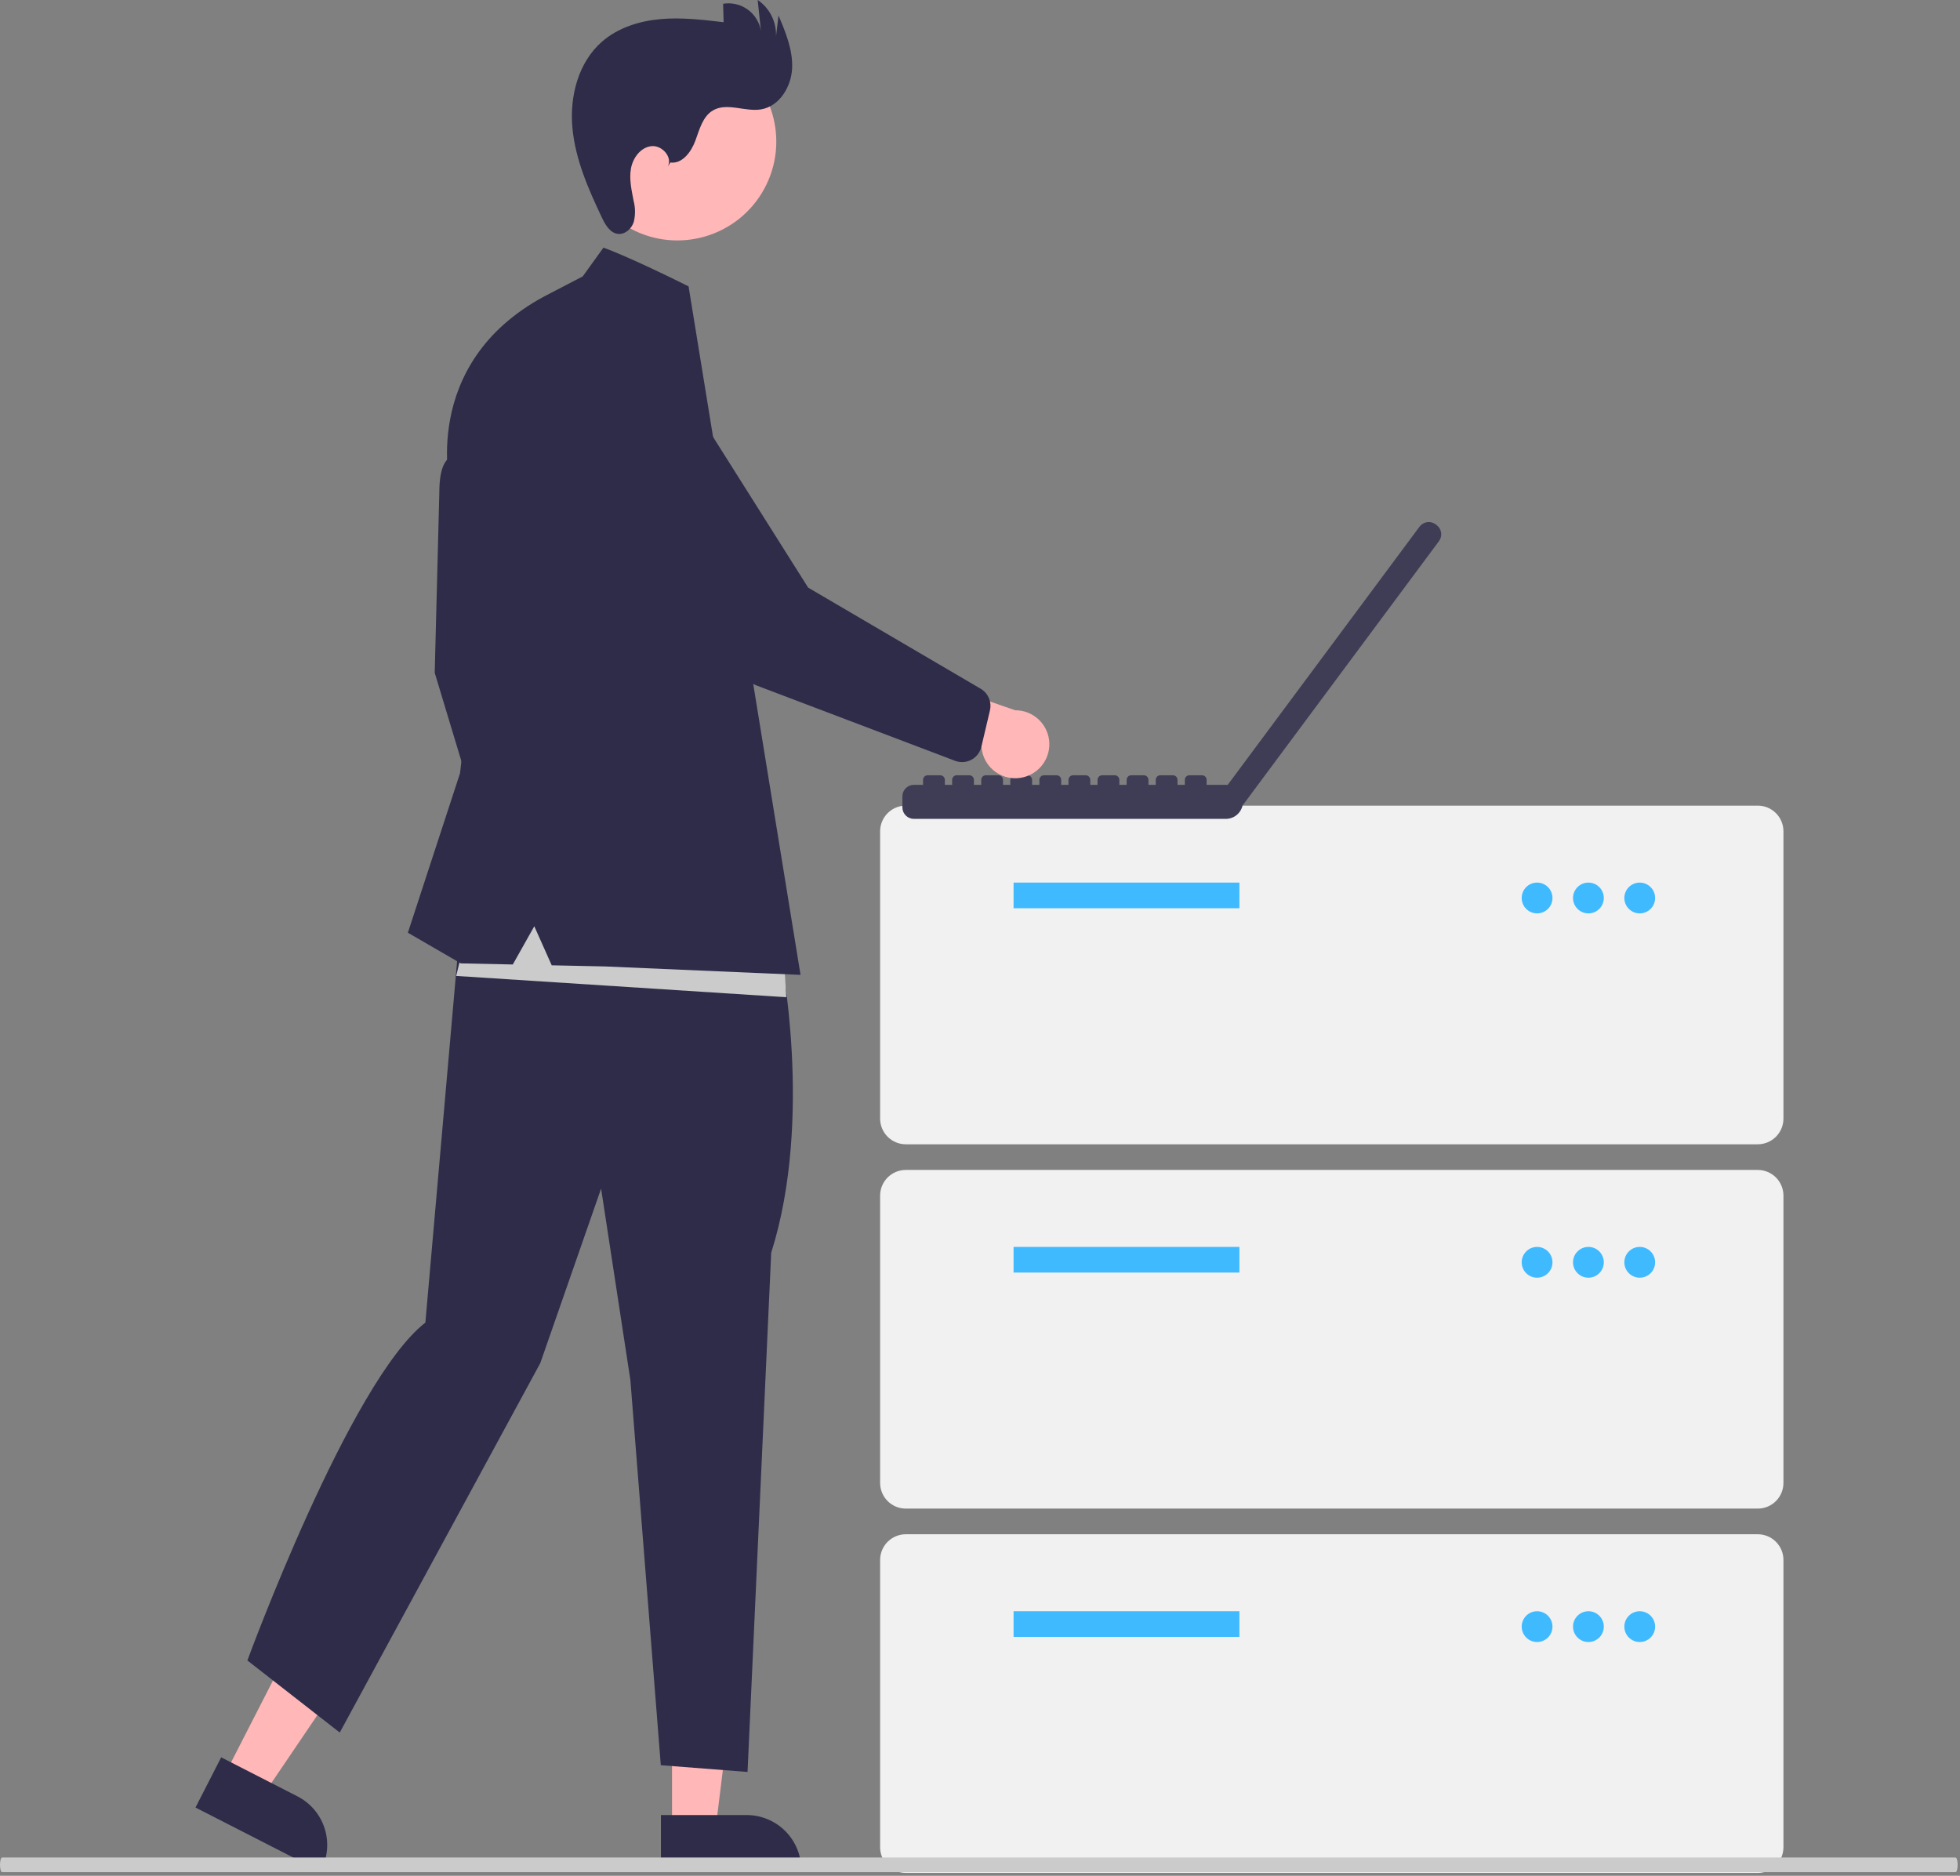 <svg width="536" height="513" viewBox="0 0 536 513" fill="none" xmlns="http://www.w3.org/2000/svg">
<rect x="0" y="0" width="536" height="513" fill="#808080" stroke="none"/>
<path d="M480.7 312.946H247.703C245.842 312.944 244.059 312.204 242.743 310.888C241.427 309.573 240.687 307.79 240.685 305.929V227.344C240.687 225.483 241.427 223.7 242.743 222.384C244.059 221.069 245.842 220.329 247.703 220.327H480.7C482.56 220.329 484.344 221.069 485.66 222.384C486.976 223.7 487.716 225.483 487.718 227.344V305.929C487.716 307.79 486.976 309.573 485.66 310.888C484.344 312.204 482.56 312.944 480.7 312.946Z" fill="#F1F1F1"/>
<path d="M338.937 241.377H277.178V248.393H338.937V241.377Z" fill="#40BAFF"/>
<path d="M420.345 249.797C422.671 249.797 424.556 247.912 424.556 245.587C424.556 243.262 422.671 241.377 420.345 241.377C418.02 241.377 416.135 243.262 416.135 245.587C416.135 247.912 418.02 249.797 420.345 249.797Z" fill="#40BAFF"/>
<path d="M434.381 249.797C436.707 249.797 438.592 247.912 438.592 245.587C438.592 243.262 436.707 241.377 434.381 241.377C432.056 241.377 430.17 243.262 430.17 245.587C430.17 247.912 432.056 249.797 434.381 249.797Z" fill="#40BAFF"/>
<path d="M448.417 249.797C450.743 249.797 452.628 247.912 452.628 245.587C452.628 243.262 450.743 241.377 448.417 241.377C446.092 241.377 444.206 243.262 444.206 245.587C444.206 247.912 446.092 249.797 448.417 249.797Z" fill="#40BAFF"/>
<path d="M480.7 412.582H247.703C245.842 412.579 244.059 411.839 242.743 410.524C241.427 409.209 240.687 407.425 240.685 405.565V326.979C240.687 325.119 241.427 323.335 242.743 322.02C244.059 320.705 245.842 319.965 247.703 319.962H480.7C482.56 319.965 484.344 320.705 485.66 322.02C486.976 323.335 487.716 325.119 487.718 326.979V405.565C487.716 407.425 486.976 409.209 485.66 410.524C484.344 411.839 482.56 412.579 480.7 412.582Z" fill="#F1F1F1"/>
<path d="M338.937 341.012H277.178V348.029H338.937V341.012Z" fill="#40BAFF"/>
<path d="M420.345 349.432C422.671 349.432 424.556 347.547 424.556 345.222C424.556 342.897 422.671 341.012 420.345 341.012C418.02 341.012 416.135 342.897 416.135 345.222C416.135 347.547 418.02 349.432 420.345 349.432Z" fill="#40BAFF"/>
<path d="M434.381 349.432C436.707 349.432 438.592 347.547 438.592 345.222C438.592 342.897 436.707 341.012 434.381 341.012C432.056 341.012 430.17 342.897 430.17 345.222C430.17 347.547 432.056 349.432 434.381 349.432Z" fill="#40BAFF"/>
<path d="M448.417 349.432C450.743 349.432 452.628 347.547 452.628 345.222C452.628 342.897 450.743 341.012 448.417 341.012C446.092 341.012 444.206 342.897 444.206 345.222C444.206 347.547 446.092 349.432 448.417 349.432Z" fill="#40BAFF"/>
<path d="M480.7 512.217H247.703C245.842 512.215 244.059 511.475 242.743 510.16C241.427 508.844 240.687 507.061 240.685 505.201V426.615C240.687 424.754 241.427 422.971 242.743 421.656C244.059 420.34 245.842 419.6 247.703 419.598H480.7C482.56 419.6 484.344 420.34 485.66 421.656C486.976 422.971 487.716 424.754 487.718 426.615V505.201C487.716 507.061 486.976 508.844 485.66 510.16C484.344 511.475 482.56 512.215 480.7 512.217Z" fill="#F1F1F1"/>
<path d="M338.937 440.648H277.178V447.664H338.937V440.648Z" fill="#40BAFF"/>
<path d="M420.345 449.068C422.671 449.068 424.556 447.183 424.556 444.858C424.556 442.533 422.671 440.648 420.345 440.648C418.02 440.648 416.135 442.533 416.135 444.858C416.135 447.183 418.02 449.068 420.345 449.068Z" fill="#40BAFF"/>
<path d="M434.381 449.068C436.707 449.068 438.592 447.183 438.592 444.858C438.592 442.533 436.707 440.648 434.381 440.648C432.056 440.648 430.17 442.533 430.17 444.858C430.17 447.183 432.056 449.068 434.381 449.068Z" fill="#40BAFF"/>
<path d="M448.417 449.068C450.743 449.068 452.628 447.183 452.628 444.858C452.628 442.533 450.743 440.648 448.417 440.648C446.092 440.648 444.206 442.533 444.206 444.858C444.206 447.183 446.092 449.068 448.417 449.068Z" fill="#40BAFF"/>
<path d="M392.863 143.589L392.605 143.398L392.599 143.394C392.266 143.147 391.889 142.968 391.487 142.867C391.086 142.766 390.668 142.745 390.259 142.806C389.849 142.866 389.456 143.007 389.1 143.219C388.745 143.432 388.435 143.712 388.188 144.045L335.744 214.643H329.974V213.287C329.974 212.953 329.841 212.632 329.605 212.396C329.368 212.159 329.047 212.026 328.713 212.026H325.271C324.936 212.026 324.615 212.159 324.379 212.396C324.142 212.632 324.01 212.953 324.01 213.287V214.643H322.017V213.287C322.017 212.953 321.884 212.632 321.648 212.396C321.411 212.159 321.091 212.026 320.756 212.026H317.314C316.979 212.026 316.658 212.159 316.422 212.396C316.186 212.632 316.053 212.953 316.053 213.287V214.643H314.067V213.287C314.067 212.953 313.934 212.632 313.697 212.396C313.461 212.159 313.14 212.026 312.806 212.026H309.363C309.029 212.026 308.708 212.159 308.472 212.396C308.235 212.632 308.102 212.953 308.102 213.287V214.643H306.11V213.287C306.11 212.953 305.977 212.632 305.741 212.396C305.504 212.159 305.183 212.026 304.849 212.026H301.406C301.072 212.026 300.751 212.159 300.515 212.396C300.278 212.632 300.145 212.953 300.145 213.287V214.643H298.159V213.287C298.159 212.953 298.027 212.632 297.79 212.396C297.554 212.159 297.233 212.026 296.898 212.026H293.456C293.29 212.026 293.126 212.059 292.973 212.122C292.82 212.186 292.681 212.279 292.564 212.396C292.447 212.513 292.354 212.652 292.291 212.805C292.228 212.958 292.195 213.122 292.195 213.287V214.643H290.203V213.287C290.203 212.953 290.07 212.632 289.833 212.396C289.597 212.159 289.276 212.026 288.942 212.026H285.499C285.165 212.026 284.844 212.159 284.608 212.396C284.371 212.632 284.238 212.953 284.238 213.287V214.643H282.246V213.287C282.246 212.953 282.113 212.632 281.876 212.396C281.64 212.159 281.319 212.026 280.985 212.026H277.542C277.208 212.026 276.887 212.159 276.651 212.396C276.414 212.632 276.281 212.953 276.281 213.287V214.643H274.295V213.287C274.295 212.953 274.163 212.632 273.926 212.396C273.69 212.159 273.369 212.026 273.034 212.026H269.592C269.257 212.026 268.937 212.159 268.7 212.396C268.464 212.632 268.331 212.953 268.331 213.287V214.643H266.338V213.287C266.338 212.953 266.206 212.632 265.969 212.396C265.733 212.159 265.412 212.026 265.078 212.026H261.635C261.301 212.026 260.98 212.159 260.743 212.396C260.507 212.632 260.374 212.953 260.374 213.287V214.643H258.388V213.287C258.388 212.953 258.255 212.632 258.019 212.396C257.782 212.159 257.462 212.026 257.127 212.026H253.685C253.35 212.026 253.03 212.159 252.793 212.396C252.557 212.632 252.424 212.953 252.424 213.287V214.643H249.927C249.513 214.643 249.103 214.724 248.721 214.882C248.338 215.041 247.991 215.273 247.698 215.566C247.405 215.858 247.173 216.206 247.014 216.588C246.856 216.971 246.775 217.38 246.775 217.794V220.801C246.775 221.215 246.856 221.625 247.014 222.007C247.173 222.39 247.405 222.737 247.698 223.03C247.991 223.323 248.338 223.555 248.721 223.713C249.103 223.872 249.513 223.953 249.927 223.953H335.22C336.301 223.953 337.348 223.581 338.186 222.899C339.023 222.217 339.601 221.267 339.82 220.21L339.852 220.234L393.509 148.004L393.514 147.998C394.012 147.327 394.224 146.485 394.102 145.658C393.979 144.832 393.534 144.087 392.863 143.589Z" fill="#3F3D56"/>
<path d="M61.419 485.446L72.013 490.867L97.967 452.59L82.331 444.59L61.419 485.446Z" fill="#FFB7B7"/>
<path d="M60.486 480.606L81.351 491.281L81.352 491.281C84.878 493.086 87.543 496.217 88.76 499.986C89.977 503.755 89.647 507.853 87.843 511.378L87.622 511.81L53.461 494.332L60.486 480.606Z" fill="#2E2C49"/>
<path d="M183.78 500.276H195.681L201.343 454.38H183.778L183.78 500.276Z" fill="#FFB7B7"/>
<path d="M180.744 496.391L204.182 496.39H204.183C208.144 496.391 211.943 497.964 214.744 500.764C217.545 503.565 219.119 507.363 219.119 511.324V511.809L180.745 511.81L180.744 496.391Z" fill="#2E2C49"/>
<path d="M128.111 125.915C128.111 125.915 120.141 119.81 120.141 134.722L118.883 183.998L132.934 230.548L141.114 215.451L137.758 182.74L128.111 125.915Z" fill="#2E2C49"/>
<path d="M213.363 260.694C213.363 260.694 222.604 305.692 210.898 342.62L204.429 484.605L180.709 482.757L172.391 377.423L164.382 325.065L147.747 372.804L92.914 473.825L67.653 454.114C67.653 454.114 95.646 377.749 116.326 361.716L126.697 243.611L213.363 260.694Z" fill="#2E2C49"/>
<path d="M208.977 51.682C216.142 38.578 211.325 22.148 198.219 14.985C185.112 7.822 168.679 12.638 161.514 25.742C154.349 38.846 159.166 55.276 172.273 62.439C185.38 69.603 201.813 64.787 208.977 51.682Z" fill="#FFB7B7"/>
<path d="M183.332 44.448C186.574 44.869 189.02 41.553 190.154 38.487C191.288 35.421 192.153 31.852 194.971 30.196C198.823 27.933 203.75 30.655 208.154 29.908C213.127 29.065 216.361 23.795 216.614 18.758C216.868 13.721 214.863 8.877 212.896 4.233L212.209 10.004C212.301 8.048 211.889 6.101 211.013 4.35C210.137 2.598 208.826 1.1 207.206 0L208.091 8.469C207.903 7.3 207.486 6.181 206.863 5.174C206.241 4.167 205.426 3.293 204.465 2.602C203.504 1.911 202.416 1.417 201.264 1.147C200.111 0.877 198.917 0.838 197.749 1.031L197.888 6.077C192.144 5.394 186.349 4.711 180.588 5.231C174.827 5.751 169.025 7.574 164.659 11.367C158.127 17.042 155.741 26.385 156.542 35C157.343 43.614 160.9 51.706 164.607 59.524C165.539 61.491 166.829 63.71 168.992 63.961C170.935 64.186 172.713 62.562 173.317 60.702C173.783 58.793 173.765 56.798 173.265 54.898C172.718 51.995 172.029 49.027 172.543 46.117C173.057 43.208 175.15 40.333 178.084 39.976C181.017 39.62 184.019 42.972 182.609 45.569L183.332 44.448Z" fill="#2E2C49"/>
<path d="M215.036 272.728L124.756 266.904L131.551 238.758L214.065 257.199L215.036 272.728Z" fill="#CBCBCB"/>
<path d="M159.36 75.59L165.023 67.73C165.023 67.73 171.352 69.88 188.302 78.316L189.5 85.68L218.923 266.614L165.442 264.308L150.878 263.998L146.112 253.317L140.235 263.772L126.013 263.469L111.542 255.082L125.803 211.467L130.417 171.626L123.287 134.093C123.287 134.093 114.314 99.626 148.873 81.042L159.36 75.59Z" fill="#2E2C49"/>
<path d="M279.901 212.558C278.592 212.891 277.225 212.933 275.898 212.68C274.57 212.428 273.314 211.887 272.218 211.097C271.122 210.307 270.213 209.286 269.554 208.106C268.896 206.926 268.504 205.616 268.406 204.269L236.677 195.772L249.441 184.441L277.614 194.247C279.889 194.233 282.091 195.054 283.801 196.554C285.511 198.055 286.611 200.13 286.893 202.387C287.175 204.644 286.619 206.926 285.33 208.801C284.042 210.676 282.11 212.012 279.901 212.558V212.558Z" fill="#FFB7B7"/>
<path d="M265.691 207.761C265.023 208.125 264.287 208.343 263.53 208.404C262.772 208.464 262.011 208.364 261.295 208.11L209.099 188.304C196.366 183.791 185.705 174.807 179.101 163.024L157.334 124.203C155.806 122.497 154.629 120.507 153.871 118.346C153.113 116.185 152.788 113.896 152.916 111.609C153.044 109.322 153.621 107.083 154.615 105.02C155.609 102.957 157.001 101.11 158.71 99.585C160.419 98.06 162.412 96.887 164.574 96.133C166.737 95.379 169.028 95.058 171.314 95.19C173.601 95.322 175.84 95.903 177.901 96.901C179.963 97.899 181.808 99.293 183.33 101.005L221.004 160.706L268.417 188.497C269.346 189.107 270.066 189.987 270.478 191.019C270.891 192.051 270.977 193.184 270.724 194.266L268.366 204.255C268.113 205.326 267.539 206.295 266.721 207.032C266.408 207.315 266.062 207.56 265.691 207.761Z" fill="#2E2C49"/>
<path d="M534.791 508H0.567C0.416 508 0.272 508.211 0.166 508.586C0.06 508.961 0 509.47 0 510C0 510.53 0.06 511.039 0.166 511.414C0.272 511.789 0.416 512 0.567 512H534.791C534.941 512 535.085 511.789 535.191 511.414C535.298 511.039 535.357 510.53 535.357 510C535.357 509.47 535.298 508.961 535.191 508.586C535.085 508.211 534.941 508 534.791 508Z" fill="#CBCBCB"/>
</svg>
